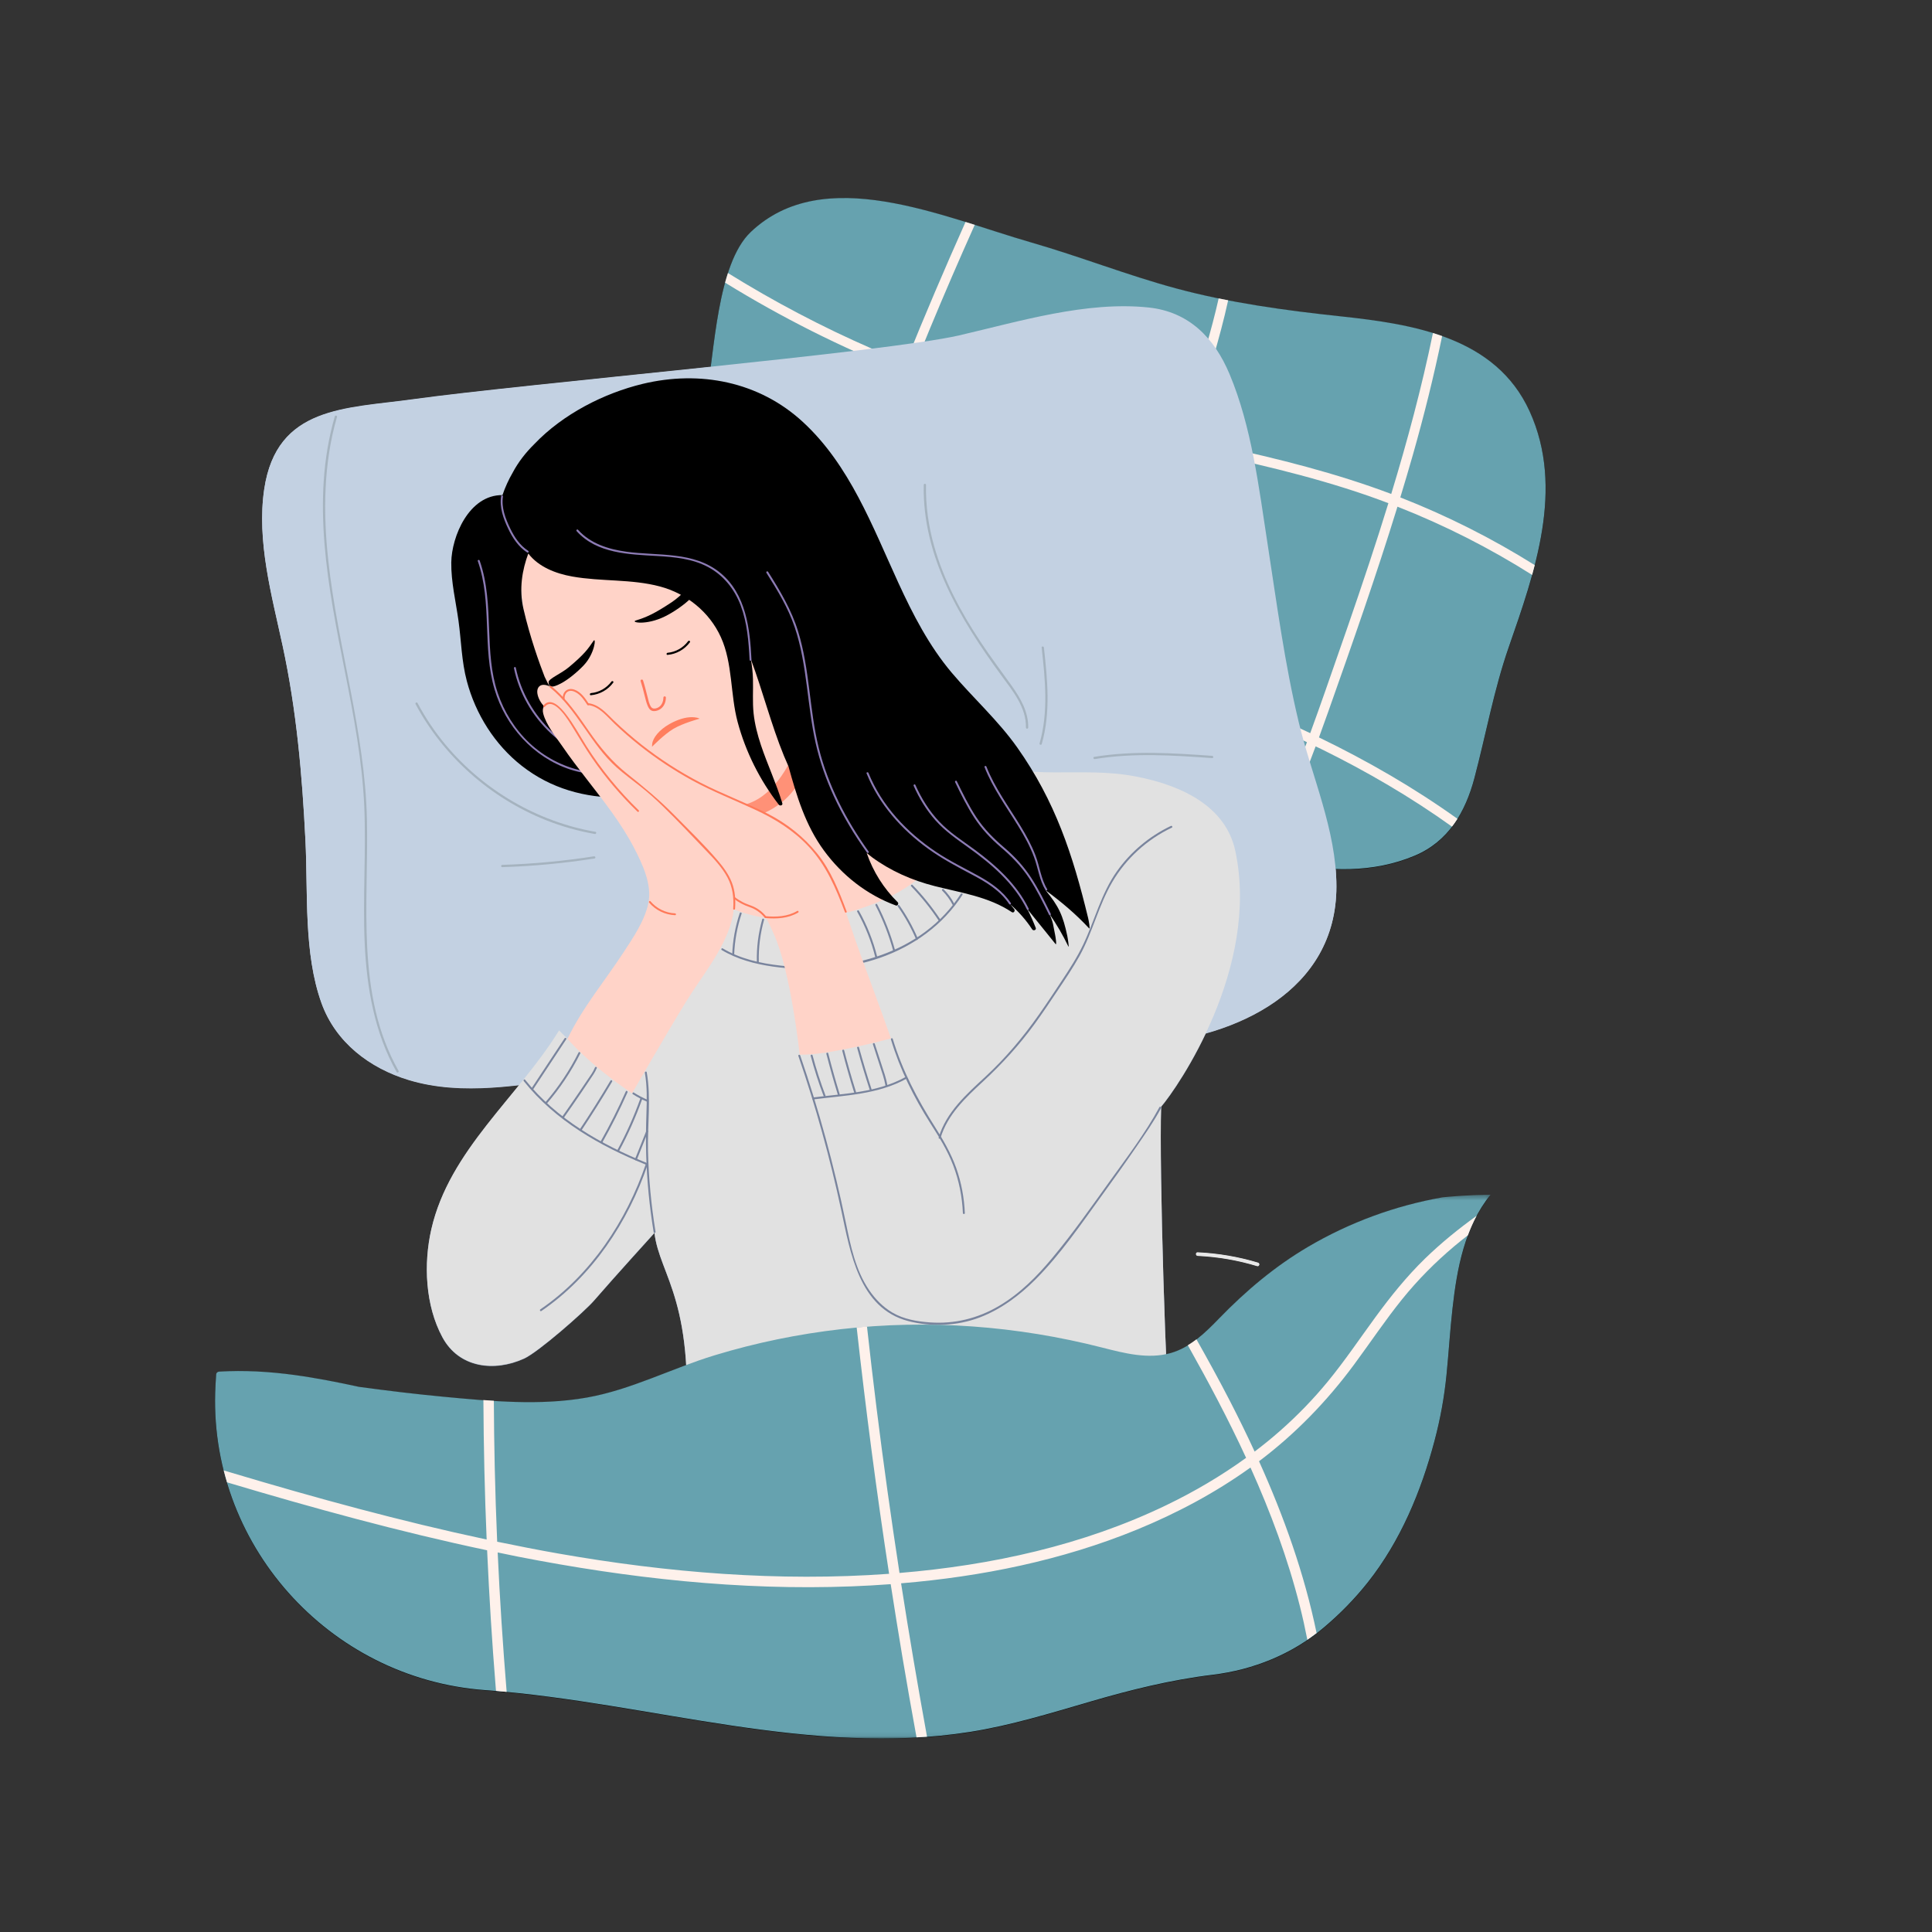 <svg width="400" height="400" viewBox="0 0 400 400" fill="none" xmlns="http://www.w3.org/2000/svg">
<rect x="0" y="0" width="400" height="400" fill="#333333" stroke="none"/>
<path d="M316.702 85.245C309.694 69.829 292.601 67.17 277.519 65.553C266.065 64.33 254.647 62.779 243.502 59.775C233.363 57.037 223.575 53.16 213.489 50.259C194.979 44.929 170.545 33.753 155.438 48.097C148.436 54.741 147.922 73.106 146.244 82.337C145.202 88.055 144.384 93.809 143.663 99.576C143.118 100.957 142.567 102.326 142.016 103.707C139.09 111.084 135.359 119.861 138.115 127.874C140.296 134.24 146.056 137.651 152.24 139.359C161.393 141.884 171.06 142.557 180.309 144.822C201.442 149.995 220.225 159.341 239.668 168.778C255.156 176.289 275.817 184.429 292.91 177.221C299.876 174.284 303.395 168.202 305.26 161.17C307.671 152.054 309.264 142.999 312.377 134.041C317.744 118.595 323.959 101.205 316.702 85.245Z" fill="black"/>
<path d="M271.268 151.854C263.139 148.002 254.781 144.592 246.325 141.521C241.437 139.746 236.506 138.093 231.558 136.5C231.582 136.427 231.612 136.366 231.636 136.294C236.912 122.06 241.419 107.553 245.677 92.986C258.348 95.639 270.977 98.455 283.237 102.701C284.648 103.192 286.053 103.713 287.452 104.24C286.18 108.365 284.866 112.477 283.509 116.572C280.614 125.336 277.567 134.047 274.515 142.763C273.455 145.797 272.37 148.832 271.268 151.854ZM229.656 135.876C223.744 134.004 217.808 132.229 211.854 130.521C199.146 126.875 186.281 123.513 174.143 118.189C173.973 118.11 173.803 118.026 173.634 117.953C178.292 104.421 183.295 91.005 188.625 77.722C195.355 80.332 202.199 82.628 209.14 84.597C220.522 87.825 232.121 90.157 243.702 92.574C242.279 97.444 240.837 102.307 239.335 107.159C236.349 116.808 233.169 126.403 229.656 135.876ZM274.999 147.408C279.978 133.338 284.933 119.237 289.33 104.967C299.046 108.776 308.392 113.519 317.217 119.098C317.405 118.425 317.58 117.747 317.756 117.069C308.937 111.538 299.615 106.844 289.918 103.046C290.796 100.151 291.662 97.25 292.492 94.336C294.812 86.177 296.865 77.946 298.579 69.642C297.955 69.418 297.319 69.212 296.677 69.012C294.358 80.254 291.384 91.344 288.04 102.332C276.562 98.007 264.635 95.033 252.667 92.434C250.522 91.968 248.378 91.514 246.234 91.066C246.731 89.364 247.221 87.661 247.712 85.953C249.959 78.121 252.533 70.235 254.278 62.234C253.618 62.107 252.963 61.985 252.309 61.852C250.795 68.618 248.675 75.275 246.785 81.913C245.949 84.833 245.101 87.74 244.259 90.654C234.592 88.637 224.919 86.674 215.361 84.209C206.548 81.931 197.862 79.157 189.376 75.88C190.43 73.264 191.472 70.647 192.556 68.043C195.536 60.859 198.625 53.718 201.811 46.619C201.175 46.413 200.539 46.213 199.903 46.019C195.597 55.65 191.46 65.359 187.511 75.141C185.167 74.215 182.835 73.258 180.521 72.252C170.218 67.764 160.26 62.519 150.714 56.595C150.502 57.243 150.308 57.903 150.12 58.581C161.768 65.765 174.04 71.937 186.753 76.995C185.1 81.114 183.477 85.245 181.89 89.388C178.364 98.57 175.015 107.813 171.811 117.111C161.75 112.465 152.271 106.614 143.615 99.703C143.361 100.351 143.1 100.993 142.846 101.635C150.678 107.838 159.145 113.216 168.128 117.596C169.133 118.092 170.151 118.546 171.169 119.007C168.588 126.56 166.093 134.15 163.718 141.769C164.391 141.884 165.063 141.993 165.735 142.109C168.043 134.695 170.43 127.311 172.937 119.964L172.98 119.831C183.204 124.301 193.913 127.505 204.652 130.552C212.775 132.865 220.891 135.234 228.953 137.778C226.549 144.144 223.998 150.455 221.236 156.676C220.831 157.578 220.407 158.469 219.995 159.371C220.594 159.65 221.2 159.922 221.8 160.201C225.065 153.036 228.069 145.749 230.849 138.377C244.381 142.72 257.73 147.627 270.59 153.726C269.057 157.839 267.452 161.915 265.653 165.913C263.951 169.699 262.073 173.418 259.978 177.003C260.632 177.203 261.286 177.397 261.946 177.573C266.138 170.298 269.439 162.491 272.389 154.592C272.776 154.78 273.164 154.956 273.545 155.143C282.976 159.783 292.086 165.095 300.627 171.213C301.026 170.692 301.408 170.153 301.759 169.596C292.716 163.127 283.079 157.578 273.079 152.739C273.733 150.964 274.369 149.183 274.999 147.408Z" fill="black"/>
<path d="M268.906 149.656C265.968 137.445 264.339 124.973 262.424 112.574C260.626 100.945 259.154 88.455 254.568 77.522C251.431 70.035 246.167 64.608 237.821 63.73C224.913 62.361 211 66.631 198.577 69.502C183.604 72.967 108.09 79.569 85.515 82.713C71.584 84.651 57.283 84.076 54.709 101.296C53.11 112.047 56.272 123.313 58.519 133.738C61.39 147.039 62.565 160.425 63.237 173.987C63.782 184.829 62.831 197.319 66.557 207.689C69.482 215.829 76.527 221.184 84.643 223.631C95.885 227.023 107.908 224.582 119.265 223.134C132.361 221.462 145.505 220.106 158.667 219.076C171.829 218.04 185.021 217.319 198.219 216.926C203.21 216.774 208.232 216.774 213.247 216.774C221.236 216.78 229.232 216.78 237.166 216.169C255.949 214.721 276.689 205.211 276.689 183.563C276.689 171.928 271.583 160.813 268.906 149.656Z" fill="#C3D1E2"/>
<path d="M108.508 281.312C111.458 279.968 121.01 271.597 123.009 269.277C127.11 264.534 135.499 255.297 135.499 255.297C136.583 264.389 144.378 269.513 141.653 300.156H242.503C241.358 287.333 239.983 242.069 240.401 229.167C243.793 225.206 260.898 200.523 255.768 176.283C253.818 167.064 244.793 162.666 235.113 160.819C223.569 158.608 212.987 161.994 201.781 157.197L147.443 186.004C134.584 191.898 132.434 202.013 129.357 208.076C127.309 212.122 125.008 215.914 122.476 219.566C120.101 217.889 115.752 213.394 115.752 213.394C107.279 227.198 93.063 238.137 89.307 254.534C87.666 261.712 88.041 270.319 91.603 276.909C95.043 283.269 102.354 284.111 108.508 281.312Z" fill="#97A7C1"/>
<path d="M113.433 141.86C117.2 149.777 124.317 155.446 130.641 159.953C138.339 165.44 146.662 168.312 153.797 166.749L156.129 172.545C157.425 175.78 156.317 179.414 153.549 181.528C151.901 182.782 149.787 184.302 147.443 186.004C158.418 193.182 174.246 190.983 185.33 185.144C191.684 181.801 196.378 176.228 198.365 169.311C198.753 167.954 199.025 166.579 199.225 165.198C187.25 160.674 183.204 156.718 181.902 153.538L177.062 141.721C178.074 138.929 177.153 122.362 171.962 113.562C160.878 94.797 140.065 84.802 124.226 92.356C106 101.048 104.008 120.557 112.809 140.497C113.009 140.964 113.433 141.86 113.433 141.86Z" fill="#FFD3C8"/>
<path d="M143.628 121.342C144.706 121.687 144.506 122.42 143.016 123.934C141.726 125.248 139.467 126.799 137.698 127.671C133.749 129.628 130.411 128.907 131.671 128.519C133.785 127.865 135.42 127.175 139.109 124.721C141.12 123.383 142.901 121.111 143.628 121.342Z" fill="black"/>
<path d="M113.578 141.323C113.62 142.443 114.341 142.492 116.103 141.577C117.63 140.79 119.598 139.148 120.87 137.791C123.184 135.32 123.445 131.928 122.887 132.734C121.7 134.478 121.004 135.49 117.824 138.161C116.085 139.621 113.553 140.566 113.578 141.323Z" fill="black"/>
<path d="M135.432 147.293C135.311 147.293 135.189 147.281 135.074 147.251C134.596 147.136 134.311 146.688 134.123 146.264C133.82 145.579 133.657 144.846 133.475 144.126C133.221 143.102 132.96 142.078 132.633 141.073C132.573 140.879 132.724 140.758 132.882 140.758C132.991 140.758 133.094 140.812 133.136 140.94C133.487 142.036 133.76 143.15 134.045 144.265C134.22 144.968 134.372 145.755 134.765 146.379C134.941 146.663 135.195 146.766 135.474 146.766C135.674 146.766 135.892 146.712 136.104 146.621C136.958 146.258 137.334 145.379 137.352 144.489C137.352 144.325 137.479 144.241 137.612 144.241C137.739 144.241 137.873 144.325 137.867 144.489C137.854 145.398 137.527 146.276 136.782 146.827C136.413 147.094 135.91 147.293 135.432 147.293Z" fill="#FF775D"/>
<path d="M154.923 169.559L153.797 166.749C165.542 164.175 168.728 141.273 168.728 141.273C169.412 155.101 167.407 166.222 154.923 169.559Z" fill="#FF9177"/>
<path d="M210.642 154.871C206.639 149.195 201.502 144.616 197.044 139.34C192.356 133.786 189.006 127.287 185.99 120.721C180.617 109.031 175.929 96.371 166.244 87.443C157.17 79.067 144.899 76.686 133.039 79.545C125.104 81.465 116.594 85.747 110.622 92.01C108.835 93.773 107.308 95.73 106.164 97.886C105.304 99.37 104.589 100.933 104.032 102.568C97.096 102.495 93.504 111.151 93.432 116.511C93.383 120.576 94.365 124.543 94.922 128.547C95.503 132.726 95.558 136.96 96.648 141.055C98.459 147.911 102.432 154.241 108.035 158.626C114.038 163.327 121.131 165.295 128.678 165.198C133.687 165.132 137.988 165.919 141.925 169.22C145.153 171.928 147.552 175.477 149.569 179.142C149.793 179.541 150.405 179.263 150.302 178.833C147.322 166.519 133.657 162.945 125.038 155.719C119.913 151.412 115.588 146.179 112.76 140.182C111.736 137.548 109.755 132.108 108.381 126.154C107.417 122.005 108.132 118.02 109.38 114.664C111.5 117.432 115.031 118.813 118.484 119.425C124.48 120.497 130.701 119.909 136.625 121.484C142.149 122.962 146.861 126.736 149.248 131.981C151.725 137.426 151.18 143.805 152.718 149.547C154.39 155.761 157.31 161.564 161.235 166.658C161.495 166.985 162.113 166.821 161.968 166.349C160.726 162.26 158.903 158.384 157.546 154.338C156.837 152.206 156.268 150.025 156.026 147.784C155.771 145.422 155.959 143.041 155.892 140.667C155.862 139.28 155.692 137.911 155.462 136.56C157.915 143.138 159.66 150.08 162.301 156.543C162.604 157.276 162.919 158.008 163.246 158.729C164.936 164.865 166.759 170.94 170.587 176.155C174.354 181.298 179.473 185.326 185.469 187.531C185.857 187.67 186.129 187.125 185.857 186.858C182.931 183.975 180.763 180.51 179.442 176.682L179.515 176.719C179.842 176.979 180.151 177.258 180.49 177.512C184.415 180.395 188.806 182.315 193.507 183.515C198.982 184.914 204.688 185.707 209.485 188.912C209.891 189.184 210.242 188.609 209.97 188.282C209.703 187.961 209.437 187.634 209.17 187.307C210.897 188.815 212.423 190.523 213.707 192.485C213.943 192.843 214.61 192.625 214.44 192.176C213.925 190.85 213.344 189.554 212.708 188.288C214.652 190.698 216.602 193.109 218.547 195.52C218.819 195.853 218.535 194 218.456 193.642C218.02 191.595 218.117 191.122 217.263 189.257C218.735 191.401 220.055 193.648 221.194 196.017C221.4 196.441 221.06 194.26 220.97 193.836C220.091 189.626 219.171 187.634 216.469 184.375C219.746 186.792 222.702 189.269 225.488 192.267C225.767 192.57 225.379 190.493 225.282 190.117C222.108 177.003 218.48 165.973 210.642 154.871Z" fill="black"/>
<path d="M143.239 148.547C143.633 148.547 144.003 148.59 144.342 148.662C144.56 148.711 144.851 148.856 144.851 148.856C144.851 148.856 141.41 149.777 139.417 150.964C137.503 152.097 134.99 154.677 134.99 154.677C134.99 154.677 135.002 154.356 135.026 154.126C135.153 152.817 136.504 151.158 138.618 149.965C140.405 148.965 141.961 148.547 143.239 148.547Z" fill="#FF7E5E"/>
<path d="M138.224 135.216C139.884 135.064 141.459 134.174 142.458 132.823C142.628 132.593 143.009 132.817 142.834 133.047C141.737 134.537 140.041 135.488 138.206 135.652C137.927 135.682 137.946 135.24 138.224 135.216Z" fill="black"/>
<path d="M122.354 143.562C124.014 143.417 125.589 142.527 126.588 141.176C126.758 140.946 127.14 141.17 126.964 141.4C125.861 142.89 124.172 143.841 122.336 144.004C122.052 144.035 122.07 143.593 122.354 143.562Z" fill="black"/>
<path d="M155.59 136.681C155.275 130.255 154.463 123.077 149.163 118.698C143.639 114.137 136.28 115.209 129.665 114.288C125.965 113.78 122.233 112.611 119.671 109.746C119.502 109.558 119.217 109.836 119.387 110.03C123.578 114.712 130.295 114.84 136.104 115.179C139.69 115.391 143.403 115.742 146.619 117.474C149.805 119.182 152.089 122.066 153.355 125.421C154.699 129.007 155.008 132.884 155.19 136.681C155.202 136.936 155.602 136.936 155.59 136.681Z" fill="#8C7BB4"/>
<path d="M179.848 176.379C175.191 169.88 171.435 162.666 169.509 154.883C167.553 146.942 167.656 138.608 165.233 130.77C163.858 126.318 161.496 122.362 159.024 118.45C158.885 118.231 158.54 118.437 158.679 118.655C160.938 122.235 163.161 125.851 164.524 129.879C165.869 133.841 166.505 137.996 167.05 142.127C167.571 146.094 168.007 150.08 168.891 153.986C169.739 157.748 171.023 161.406 172.634 164.907C174.524 169.02 176.868 172.903 179.497 176.579C179.649 176.791 179.994 176.585 179.848 176.379Z" fill="#8C7BB4"/>
<path d="M109.356 114.107C107.654 113.004 106.515 111.296 105.649 109.503C104.662 107.468 103.777 105.178 104.135 102.877C104.177 102.622 103.796 102.513 103.753 102.768C103.384 105.13 104.22 107.432 105.225 109.54C106.134 111.46 107.339 113.277 109.15 114.452C109.368 114.591 109.574 114.246 109.356 114.107Z" fill="#8C7BB4"/>
<path d="M209.286 187.04C207.614 184.514 205.131 182.812 202.52 181.371C199.594 179.759 196.602 178.318 193.816 176.452C187.753 172.4 182.562 166.918 179.806 160.086C179.709 159.85 179.321 159.953 179.418 160.195C181.993 166.579 186.65 171.819 192.205 175.816C195.064 177.882 198.147 179.505 201.26 181.152C204.174 182.691 207.081 184.435 208.94 187.24C209.08 187.452 209.431 187.252 209.286 187.04Z" fill="#8C7BB4"/>
<path d="M212.974 188.179C210.497 183.115 206.257 179.281 201.787 175.974C199.285 174.132 196.638 172.473 194.488 170.201C192.38 167.972 190.757 165.356 189.509 162.557C189.406 162.327 189.061 162.527 189.164 162.763C190.315 165.344 191.787 167.766 193.664 169.892C195.663 172.152 198.116 173.823 200.551 175.574C205.349 179.02 209.988 182.982 212.629 188.379C212.744 188.609 213.089 188.403 212.974 188.179Z" fill="#8C7BB4"/>
<path d="M217.548 189.263C216.3 186.737 215.052 184.199 213.514 181.825C211.981 179.475 210.158 177.464 208.026 175.641C205.785 173.727 203.78 171.764 202.151 169.287C200.582 166.912 199.334 164.35 198.092 161.8C197.977 161.57 197.632 161.776 197.747 162C198.965 164.508 200.188 167.015 201.714 169.353C203.241 171.691 205.082 173.654 207.202 175.465C209.461 177.385 211.442 179.402 213.078 181.891C214.658 184.296 215.93 186.889 217.202 189.469C217.311 189.699 217.657 189.499 217.548 189.263Z" fill="#8C7BB4"/>
<path d="M216.803 184.139C215.512 182.025 215.264 179.463 214.386 177.173C213.58 175.065 212.496 173.072 211.321 171.146C208.85 167.088 205.979 163.242 204.228 158.784C204.131 158.548 203.743 158.65 203.84 158.893C205.561 163.284 208.359 167.088 210.812 171.08C212.084 173.151 213.271 175.289 214.107 177.573C214.937 179.814 215.197 182.279 216.457 184.339C216.597 184.563 216.942 184.357 216.803 184.139Z" fill="#8C7BB4"/>
<path d="M98.919 116.227C101.936 124.816 99.816 134.168 102.408 142.835C104.68 150.431 110.41 156.839 117.999 159.359C120.192 160.086 122.427 160.389 124.723 160.534C127.339 160.698 129.992 160.801 132.415 161.915C132.651 162.024 132.851 161.679 132.615 161.57C128.823 159.813 124.547 160.474 120.549 159.632C116.449 158.772 112.621 156.73 109.58 153.859C106.576 151.019 104.335 147.402 103.032 143.484C101.639 139.304 101.433 134.876 101.27 130.503C101.088 125.658 100.93 120.745 99.307 116.124C99.222 115.881 98.835 115.984 98.919 116.227Z" fill="#8C7BB4"/>
<path d="M129.702 159.099C126.746 157.869 123.56 157.275 120.653 155.907C118.351 154.822 116.219 153.369 114.353 151.636C110.537 148.087 107.854 143.417 106.794 138.311C106.746 138.056 106.358 138.165 106.412 138.414C107.479 143.586 110.21 148.329 114.075 151.921C115.958 153.678 118.115 155.156 120.453 156.252C123.39 157.639 126.607 158.239 129.599 159.486C129.835 159.583 129.938 159.196 129.702 159.099Z" fill="#8C7BB4"/>
<path d="M135.723 255.079C134.814 249.513 134.287 243.886 134.16 238.247C134.045 232.886 134.826 227.374 133.899 222.062C133.857 221.814 133.469 221.917 133.512 222.171C134.008 224.994 133.93 227.859 133.833 230.712C133.736 233.48 133.706 236.236 133.784 239.004C133.93 244.425 134.463 249.834 135.335 255.188C135.377 255.443 135.765 255.334 135.723 255.079Z" fill="#79849D"/>
<path d="M131.028 226.611C131.949 227.204 132.918 227.713 133.924 228.137C134.021 228.18 134.136 228.168 134.196 228.071C134.245 227.986 134.22 227.834 134.123 227.792C133.118 227.368 132.149 226.859 131.228 226.272C131.01 226.126 130.81 226.478 131.028 226.611Z" fill="#79849D"/>
<path d="M133.73 241.009C129.696 252.85 122.318 264.032 111.882 271.149C111.664 271.294 111.87 271.639 112.082 271.494C122.609 264.316 130.047 253.062 134.117 241.112C134.202 240.869 133.814 240.76 133.73 241.009Z" fill="#79849D"/>
<path d="M108.441 223.897C114.989 232.111 124.275 237.368 133.869 241.251C134.111 241.348 134.214 240.96 133.978 240.869C124.438 237.005 115.231 231.772 108.726 223.619C108.562 223.413 108.278 223.697 108.441 223.897Z" fill="#79849D"/>
<path d="M110.349 225.654C112.645 222.183 114.941 218.712 117.236 215.242C117.375 215.024 117.03 214.824 116.891 215.036C114.595 218.507 112.3 221.977 110.004 225.454C109.859 225.666 110.204 225.866 110.349 225.654Z" fill="#79849D"/>
<path d="M113.208 228.555C115.934 225.393 118.26 221.911 120.132 218.179C120.247 217.949 119.901 217.743 119.786 217.974C117.933 221.68 115.631 225.133 112.924 228.271C112.754 228.464 113.039 228.749 113.208 228.555Z" fill="#79849D"/>
<path d="M116.752 231.457C117.969 229.73 119.174 227.992 120.362 226.241C120.943 225.381 121.524 224.515 122.1 223.649C122.633 222.856 123.202 222.08 123.56 221.19C123.657 220.948 123.269 220.851 123.178 221.081C122.815 222.001 122.191 222.807 121.646 223.619C121.064 224.485 120.489 225.345 119.901 226.205C118.75 227.901 117.581 229.579 116.406 231.257C116.255 231.469 116.606 231.669 116.752 231.457Z" fill="#79849D"/>
<path d="M120.38 234.103C122.585 230.79 124.705 227.423 126.734 224C126.867 223.782 126.522 223.576 126.388 223.8C124.365 227.223 122.239 230.59 120.035 233.904C119.889 234.116 120.234 234.315 120.38 234.103Z" fill="#79849D"/>
<path d="M124.729 236.557C126.625 233.195 128.351 229.748 129.914 226.229C130.016 225.993 129.671 225.787 129.568 226.023C128.006 229.549 126.279 232.995 124.383 236.351C124.256 236.581 124.601 236.781 124.729 236.557Z" fill="#79849D"/>
<path d="M132.591 227.459C131.277 231.16 129.677 234.746 127.812 238.198C127.685 238.422 128.03 238.628 128.157 238.398C130.041 234.915 131.652 231.293 132.979 227.568C133.063 227.32 132.676 227.217 132.591 227.459Z" fill="#79849D"/>
<path d="M131.852 240.167C132.627 238.228 133.402 236.284 134.178 234.346C134.275 234.11 133.887 234.001 133.796 234.243C133.015 236.181 132.239 238.119 131.464 240.058C131.367 240.3 131.755 240.403 131.852 240.167Z" fill="#79849D"/>
<path d="M149.436 196.768C152.67 198.694 156.323 199.657 160.023 200.184C163.876 200.723 167.789 200.88 171.665 200.565C178.879 199.972 185.966 197.67 191.793 193.303C194.737 191.104 197.28 188.415 199.273 185.326C199.413 185.108 199.067 184.908 198.928 185.12C190.963 197.488 175.548 201.541 161.616 199.984C157.449 199.518 153.276 198.585 149.642 196.422C149.417 196.289 149.218 196.634 149.436 196.768Z" fill="#79849D"/>
<path d="M184.464 215.06C182.035 208.064 179.382 201.28 176.953 194.284C174.845 188.233 173.125 181.795 168.951 176.785C165.166 172.243 160.054 169.147 154.693 166.815C148.442 164.096 142.434 161.406 136.806 157.512C133.681 155.349 130.701 152.987 127.83 150.51C126.219 149.117 124.293 146.663 122.076 145.84C121.119 144.459 119.114 142.151 117.472 143.017C115.28 144.18 117.945 147.13 118.726 148.22C122.924 154.035 127.363 159.329 132.724 164.108C135.541 166.622 137.994 169.305 140.168 172.4C142.052 175.077 143.79 177.857 145.856 180.395C147.764 182.746 149.969 184.938 152.609 186.452C153.875 187.179 155.262 187.549 156.547 188.215C158.533 189.239 159.29 191.437 160.175 193.37C163.742 201.153 165.566 218.416 165.566 218.416C171.265 218.652 184.464 215.06 184.464 215.06Z" fill="#FFD3C8"/>
<path d="M146.595 176.174C144.445 173.987 142.028 172.079 139.968 169.802C138.054 167.676 136.686 165.404 134.299 163.744C130.937 161.419 128.018 158.753 125.165 155.967C122.633 153.042 120.398 149.85 118.139 146.706C117.351 145.61 116.576 144.471 115.601 143.526C114.838 142.787 113.705 141.866 112.578 141.848C111.53 141.83 111.119 142.702 111.258 143.629C111.409 144.616 111.948 145.531 112.615 146.282C112.385 146.657 112.318 147.197 112.463 147.778C113.057 150.152 115.092 152.624 116.455 154.61C118.012 156.882 119.683 159.068 121.367 161.243C124.947 165.871 128.63 170.48 131.325 175.695C133.039 179.014 135.032 183.23 134.238 187.046C133.481 190.686 131.101 194.181 129.09 197.252C125.189 203.212 120.592 208.688 117.491 215.139C117.491 215.139 121.652 220.209 130.859 226.429C130.859 226.429 138.285 213.546 142.022 207.477C145.305 202.146 149.835 196.822 151.495 190.686C153.028 185.023 150.538 180.159 146.595 176.174Z" fill="#FFD3C8"/>
<path d="M184.458 215.272C186.323 221.468 189.152 227.18 192.623 232.632C194.403 235.424 196.166 238.228 197.347 241.336C198.553 244.504 199.213 247.841 199.358 251.221C199.37 251.481 199.77 251.481 199.758 251.221C199.625 248.041 199.037 244.891 197.977 241.887C196.887 238.828 195.27 236.048 193.537 233.316C189.891 227.574 186.814 221.699 184.839 215.163C184.767 214.915 184.379 215.018 184.458 215.272Z" fill="#79849D"/>
<path d="M168.364 227.689C174.918 226.853 181.774 226.665 187.698 223.388C187.922 223.261 187.722 222.916 187.498 223.043C181.641 226.284 174.845 226.459 168.364 227.283C168.109 227.32 168.109 227.719 168.364 227.689Z" fill="#79849D"/>
<path d="M167.843 218.67C168.594 221.487 169.485 224.261 170.521 226.98C170.611 227.217 170.999 227.114 170.908 226.871C169.872 224.152 168.982 221.378 168.231 218.561C168.164 218.319 167.777 218.422 167.843 218.67Z" fill="#79849D"/>
<path d="M171.09 218.252C171.81 221.075 172.604 223.885 173.452 226.671C173.525 226.92 173.912 226.811 173.84 226.569C172.986 223.776 172.198 220.972 171.477 218.143C171.411 217.901 171.023 218.004 171.09 218.252Z" fill="#79849D"/>
<path d="M174.385 217.634C175.136 220.554 175.966 223.461 176.868 226.338C176.947 226.581 177.329 226.478 177.256 226.229C176.353 223.352 175.524 220.451 174.773 217.531C174.706 217.283 174.318 217.386 174.385 217.634Z" fill="#79849D"/>
<path d="M177.462 217.029C178.261 219.924 179.127 222.807 180.054 225.666C180.133 225.908 180.521 225.805 180.442 225.563C179.509 222.698 178.649 219.821 177.849 216.92C177.783 216.671 177.395 216.774 177.462 217.029Z" fill="#79849D"/>
<path d="M180.727 216.265C181.199 217.731 181.672 219.191 182.144 220.651C182.592 222.032 183.089 223.413 183.331 224.848C183.38 225.109 183.761 224.994 183.725 224.745C183.477 223.31 182.98 221.929 182.532 220.542C182.059 219.082 181.587 217.622 181.108 216.162C181.036 215.92 180.648 216.023 180.727 216.265Z" fill="#79849D"/>
<path d="M157.813 190.39C157.007 193.255 156.632 196.217 156.698 199.184C156.704 199.439 157.104 199.445 157.098 199.184C157.031 196.253 157.401 193.327 158.194 190.499C158.267 190.25 157.879 190.147 157.813 190.39Z" fill="#79849D"/>
<path d="M153.155 189.118C152.228 191.898 151.707 194.787 151.598 197.713C151.592 197.973 151.992 197.973 152.004 197.713C152.107 194.823 152.628 191.97 153.542 189.227C153.627 188.984 153.239 188.875 153.155 189.118Z" fill="#79849D"/>
<path d="M177.48 188.833C179.152 191.807 180.418 194.993 181.235 198.306C181.296 198.555 181.683 198.445 181.623 198.197C180.793 194.854 179.515 191.637 177.825 188.633C177.698 188.403 177.353 188.609 177.48 188.833Z" fill="#79849D"/>
<path d="M181.266 187.506C182.816 190.511 184.046 193.666 184.93 196.925C184.997 197.173 185.384 197.071 185.318 196.822C184.421 193.527 183.174 190.341 181.605 187.3C181.49 187.07 181.144 187.276 181.266 187.506Z" fill="#79849D"/>
<path d="M185.863 187.712C187.371 189.857 188.649 192.152 189.673 194.563C189.77 194.799 190.115 194.599 190.018 194.363C188.994 191.952 187.716 189.651 186.208 187.506C186.063 187.294 185.718 187.5 185.863 187.712Z" fill="#79849D"/>
<path d="M188.649 183.569C190.745 185.738 192.641 188.088 194.307 190.602C194.452 190.814 194.797 190.614 194.658 190.396C192.968 187.864 191.054 185.477 188.934 183.291C188.752 183.103 188.474 183.388 188.649 183.569Z" fill="#79849D"/>
<path d="M195.076 184.46C195.942 185.32 196.669 186.307 197.232 187.397C197.353 187.621 197.699 187.422 197.577 187.191C197.002 186.083 196.251 185.059 195.361 184.175C195.173 183.993 194.888 184.278 195.076 184.46Z" fill="#79849D"/>
<path d="M116.909 144.78C116.818 144.259 117.042 143.611 117.479 143.302C117.999 142.932 118.678 143.108 119.199 143.393C120.265 143.968 120.949 145.016 121.597 146.009C121.731 146.215 122.064 146.021 121.931 145.816C121.161 144.634 120.277 143.296 118.872 142.829C118.248 142.623 117.563 142.672 117.073 143.138C116.625 143.568 116.431 144.277 116.54 144.883C116.582 145.125 116.952 145.022 116.909 144.78Z" fill="#FF7A5A"/>
<path d="M121.834 146.046C124.111 146.342 125.674 148.414 127.236 149.898C128.86 151.449 130.562 152.926 132.318 154.326C135.765 157.063 139.435 159.511 143.294 161.624C147.516 163.932 151.986 165.677 156.341 167.7C160.49 169.626 164.288 171.982 167.437 175.344C171.072 179.22 173.07 183.975 174.924 188.887C175.009 189.118 175.384 189.021 175.293 188.79C173.706 184.575 172.047 180.317 169.194 176.779C166.389 173.302 162.84 170.504 158.867 168.493C154.318 166.185 149.508 164.435 144.978 162.085C140.701 159.862 136.637 157.239 132.857 154.265C130.828 152.66 128.878 150.958 127.018 149.165C125.51 147.699 124.038 145.943 121.834 145.658C121.591 145.628 121.591 146.009 121.834 146.046Z" fill="#FF7A5A"/>
<path d="M113.838 142.381C119.55 146.966 122.252 154.126 127.697 158.971C129.211 160.322 130.859 161.515 132.452 162.775C134.148 164.108 135.759 165.549 137.303 167.058C140.35 170.014 143.257 173.121 146.195 176.186C147.825 177.882 149.478 179.62 150.605 181.71C151.701 183.733 151.962 185.944 151.804 188.221C151.786 188.463 152.167 188.463 152.186 188.221C152.319 186.374 152.204 184.526 151.525 182.794C150.883 181.122 149.817 179.656 148.666 178.306C145.85 174.992 142.676 171.928 139.629 168.832C136.558 165.701 133.263 162.975 129.841 160.256C126.685 157.754 124.256 154.804 121.973 151.509C119.641 148.141 117.339 144.701 114.111 142.109C113.917 141.951 113.644 142.224 113.838 142.381Z" fill="#FF7A5A"/>
<path d="M151.895 186.089C152.858 186.87 153.979 187.446 155.148 187.846C156.401 188.27 157.48 189.015 158.315 190.038C158.473 190.232 158.739 189.959 158.588 189.772C157.825 188.833 156.837 188.088 155.711 187.64C155.081 187.391 154.445 187.197 153.839 186.883C153.252 186.574 152.682 186.234 152.167 185.823C151.974 185.665 151.701 185.938 151.895 186.089Z" fill="#FF7A5A"/>
<path d="M134.402 186.937C135.735 188.512 137.703 189.463 139.763 189.548C140.011 189.56 140.011 189.178 139.763 189.166C137.8 189.081 135.941 188.161 134.669 186.664C134.511 186.477 134.239 186.749 134.402 186.937Z" fill="#FF7A5A"/>
<path d="M112.79 146.403C114.704 144.035 117.872 149.51 118.684 150.819C119.986 152.908 121.216 155.034 122.615 157.064C125.359 161.049 128.509 164.744 131.979 168.106C132.155 168.281 132.428 168.009 132.246 167.839C128.145 163.853 124.499 159.408 121.428 154.574C120.017 152.345 118.775 149.995 117.145 147.905C116.207 146.694 114.062 144.216 112.518 146.13C112.366 146.324 112.633 146.597 112.79 146.403Z" fill="#FF7A5A"/>
<path d="M158.455 190.135C160.775 190.347 163.191 190.214 165.245 189.002C165.463 188.875 165.269 188.548 165.051 188.669C163.058 189.85 160.708 189.953 158.455 189.747C158.206 189.723 158.212 190.111 158.455 190.135Z" fill="#FF7A5A"/>
<path d="M165.293 218.688C168.891 229.149 171.853 239.821 174.173 250.639C176.045 259.368 177.856 270.918 188.038 273.578C192.865 274.831 198.226 274.595 202.884 272.808C207.263 271.124 211.079 268.272 214.374 264.976C219.571 259.767 223.799 253.541 228.111 247.599C230.552 244.237 232.963 240.863 235.313 237.435C237.082 234.855 238.899 232.25 240.389 229.488C240.51 229.264 240.165 229.058 240.044 229.288C237.148 234.661 233.351 239.628 229.801 244.576C225.925 249.979 222.072 255.467 217.814 260.573C214.652 264.371 211.103 267.932 206.815 270.452C202.429 273.038 197.62 274.214 192.532 273.85C189.861 273.662 187.129 273.202 184.785 271.833C182.841 270.7 181.236 269.059 179.97 267.205C177.105 263.02 176.099 257.95 175.094 253.074C172.683 241.39 169.557 229.87 165.675 218.579C165.596 218.343 165.202 218.446 165.293 218.688Z" fill="#79849D"/>
<path d="M194.725 235.678C196.166 230.845 199.909 227.326 203.501 224C207.457 220.348 211 216.465 214.174 212.116C215.834 209.833 217.408 207.489 218.971 205.139C220.54 202.788 222.133 200.45 223.508 197.979C226.215 193.091 227.445 187.537 230.268 182.709C233.139 177.797 237.494 173.854 242.624 171.413C242.854 171.304 242.648 170.958 242.418 171.067C237.966 173.187 234.096 176.422 231.243 180.456C227.984 185.053 226.682 190.547 224.289 195.58C223.029 198.24 221.424 200.723 219.795 203.176C218.238 205.526 216.682 207.882 215.058 210.19C211.781 214.848 208.177 219.13 203.998 223.001C200.103 226.605 195.906 230.318 194.343 235.575C194.264 235.824 194.652 235.927 194.725 235.678Z" fill="#79849D"/>
<mask id="mask0_333_3948" style="mask-type:luminance" maskUnits="userSpaceOnUse" x="44" y="247" width="265" height="113">
<path d="M44 247.362H308.84V360H44V247.362Z" fill="white"/>
</mask>
<g mask="url(#mask0_333_3948)">
<path d="M251.134 346.802C259.529 345.778 267.524 342.537 273.999 337.098C277.361 334.275 280.456 331.126 283.212 327.649C289.948 319.133 294.23 308.848 296.992 298.418C298.197 293.881 299.027 289.338 299.488 284.674C299.942 280.101 300.215 275.516 300.729 270.955C301.644 262.753 303.249 253.965 308.61 247.429C306.671 247.447 304.733 247.508 302.795 247.629C301.438 247.714 300.075 247.829 298.706 247.956C288.906 249.664 279.414 253.147 270.819 258.205C263.945 262.251 257.96 267.302 252.418 273.014C249.559 275.964 246.47 279.023 242.418 280.186C237.724 281.536 232.781 280.234 228.196 279.065C210.558 274.559 192.271 273.184 174.167 275.249C165.293 276.261 156.516 278.06 147.97 280.658C139.102 283.348 130.659 287.806 121.488 289.417C111.773 291.131 101.645 290.168 91.899 289.253C86.048 288.702 80.209 287.993 74.382 287.206C69.936 286.243 65.478 285.358 61.008 284.747C55.817 284.044 50.578 283.723 45.345 284.044C45.024 284.062 44.763 284.323 44.745 284.644C44.697 285.419 44.654 286.194 44.612 286.97C42.879 319.508 67.962 347.631 100.47 349.988C100.646 350 100.815 350.012 100.991 350.024C117.993 351.32 134.705 354.839 151.543 357.335C167.855 359.752 184.5 361.236 200.884 358.631C209.334 357.292 217.517 354.761 225.712 352.374C234.035 349.939 242.406 347.862 251.037 346.814L251.134 346.802Z" fill="black"/>
</g>
<mask id="mask1_333_3948" style="mask-type:luminance" maskUnits="userSpaceOnUse" x="46" y="251" width="260" height="109">
<path d="M46.157 251.166H305.799V360H46.157V251.166Z" fill="white"/>
</mask>
<g mask="url(#mask1_333_3948)">
<path d="M280.329 282.609C283.673 278.084 286.792 273.396 290.33 269.017C293.564 265.013 297.192 261.36 301.135 258.047C302.05 257.278 302.983 256.539 303.922 255.806C304.437 254.425 305.036 253.074 305.727 251.778C301.959 254.492 298.337 257.429 295 260.67C291.19 264.383 287.87 268.526 284.733 272.814C281.462 277.284 278.373 281.888 274.848 286.164C271.88 289.774 268.615 293.136 265.108 296.231C263.382 297.757 261.595 299.211 259.759 300.598C258.136 297.079 256.428 293.596 254.659 290.156C252.436 285.843 250.098 281.585 247.712 277.357C247.137 277.799 246.537 278.205 245.925 278.581C250.207 286.194 254.326 293.947 257.991 301.894C252.8 305.65 247.252 308.908 241.485 311.689C224.241 320.005 205.234 324.154 186.233 325.729C184.488 314.372 182.895 302.985 181.478 291.579C180.775 285.97 180.127 280.343 179.503 274.722C178.788 274.777 178.08 274.831 177.365 274.898C179.255 291.943 181.478 308.951 184.076 325.905C161.199 327.57 138.188 325.668 115.637 321.713C111.385 320.968 107.157 320.132 102.936 319.26C102.711 314.087 102.542 308.915 102.427 303.742C102.318 299.187 102.275 294.638 102.245 290.077C101.524 290.035 100.803 289.986 100.083 289.932C100.131 299.562 100.349 309.187 100.755 318.806C82.935 315.014 65.345 310.187 47.901 304.971C47.374 304.814 46.847 304.656 46.314 304.493C46.526 305.323 46.756 306.146 46.998 306.964C64.782 312.276 82.693 317.201 100.852 321.035C101.282 330.514 101.863 339.993 102.633 349.455C102.651 349.691 102.675 349.921 102.693 350.151C103.432 350.218 104.165 350.284 104.898 350.357C104.111 340.744 103.475 331.12 103.039 321.483C104.45 321.774 105.855 322.077 107.272 322.355C129.999 326.801 153.191 329.4 176.366 328.503C179.049 328.4 181.732 328.249 184.409 328.049C185.185 333.046 185.984 338.049 186.82 343.04C187.759 348.625 188.74 354.203 189.758 359.77C190.485 359.727 191.211 359.691 191.932 359.637C190.012 349.073 188.207 338.485 186.56 327.873C203.247 326.48 219.831 323.124 235.355 316.771C243.654 313.366 251.613 309.133 258.899 303.899C263.061 313.148 266.604 322.652 269.099 332.507C269.693 334.845 270.208 337.195 270.674 339.563C271.328 339.115 271.964 338.655 272.588 338.176C270.057 325.905 265.829 314.045 260.668 302.603C268.209 296.915 274.708 290.204 280.329 282.609Z" fill="#020A15"/>
</g>
<path d="M69.319 86.274C64.279 103.682 67.992 121.866 71.427 139.189C73.25 148.396 75.007 157.651 75.418 167.046C75.824 176.495 75.073 185.95 75.509 195.399C75.933 204.587 77.538 213.915 82.118 222.014C82.263 222.274 82.669 222.038 82.523 221.777C73.565 205.932 76.357 187.119 75.97 169.741C75.564 151.539 69.931 134.113 67.968 116.106C66.884 106.19 66.975 96.044 69.767 86.395C69.852 86.111 69.404 85.99 69.319 86.274Z" fill="#A5B3BF"/>
<path d="M123.281 172.285C111.215 170.183 100.095 163.648 92.251 154.259C90.022 151.588 88.077 148.687 86.442 145.616C86.303 145.349 85.897 145.585 86.042 145.846C91.821 156.7 101.536 165.259 112.936 169.832C116.231 171.152 119.659 172.121 123.154 172.733C123.451 172.782 123.572 172.333 123.281 172.285Z" fill="#A5B3BF"/>
<path d="M122.972 177.355C116.685 178.342 110.343 178.93 103.983 179.129C103.686 179.142 103.68 179.608 103.983 179.596C110.386 179.396 116.77 178.796 123.099 177.803C123.39 177.754 123.269 177.312 122.972 177.355Z" fill="#A5B3BF"/>
<path d="M212.878 150.704C212.944 147.427 211.26 144.574 209.413 141.981C207.281 138.995 205.07 136.064 203.041 132.999C198.958 126.839 195.403 120.255 193.398 113.107C192.235 108.988 191.629 104.736 191.72 100.46C191.726 100.157 191.26 100.157 191.254 100.46C190.933 115.258 198.855 128.359 207.305 139.892C209.655 143.096 212.502 146.506 212.411 150.704C212.405 151.006 212.872 151.006 212.878 150.704Z" fill="#A5B3BF"/>
<path d="M215.682 154.102C217.554 147.578 216.863 140.77 216.13 134.125C216.1 133.835 215.634 133.829 215.664 134.125C216.391 140.721 217.093 147.493 215.234 153.974C215.149 154.265 215.603 154.386 215.682 154.102Z" fill="#A5B3BF"/>
<path d="M226.67 157.221C234.713 155.894 242.884 156.446 250.971 157.021C251.273 157.039 251.267 156.573 250.971 156.555C242.836 155.979 234.635 155.434 226.548 156.767C226.252 156.815 226.379 157.263 226.67 157.221Z" fill="#A5B3BF"/>
<path d="M247.954 260.022C252.14 260.222 256.277 260.93 260.292 262.148C260.716 262.275 260.898 261.609 260.474 261.482C256.404 260.252 252.2 259.537 247.954 259.337C247.512 259.313 247.512 259.998 247.954 260.022Z" fill="#E8E8E8"/>
<path d="M316.702 85.18C309.694 69.765 292.601 67.106 277.519 65.489C266.065 64.265 254.647 62.715 243.502 59.711C233.363 56.973 223.575 53.096 213.489 50.195C194.979 44.864 170.545 33.689 155.438 48.032C148.436 54.677 147.922 73.042 146.244 82.273C145.202 87.991 144.384 93.745 143.663 99.511C143.118 100.893 142.567 102.261 142.016 103.642C139.09 111.02 135.359 119.797 138.115 127.81C140.296 134.176 146.056 137.586 152.24 139.294C161.393 141.82 171.06 142.493 180.309 144.758C201.442 149.931 220.225 159.277 239.668 168.714C255.156 176.224 275.817 184.365 292.91 177.157C299.876 174.22 303.395 168.138 305.26 161.106C307.671 151.99 309.264 142.935 312.377 133.976C317.744 118.531 323.959 101.141 316.702 85.18Z" fill="#66A2AF"/>
<path d="M271.268 151.79C263.139 147.938 254.781 144.528 246.325 141.457C241.437 139.682 236.506 138.028 231.558 136.435C231.582 136.363 231.612 136.302 231.636 136.23C236.912 121.995 241.419 107.489 245.677 92.921C258.348 95.574 270.977 98.391 283.237 102.637C284.648 103.128 286.053 103.648 287.452 104.175C286.18 108.3 284.866 112.413 283.509 116.508C280.614 125.272 277.567 133.982 274.515 142.698C273.455 145.733 272.37 148.768 271.268 151.79ZM229.656 135.812C223.744 133.94 217.808 132.165 211.854 130.457C199.146 126.811 186.281 123.449 174.143 118.125C173.973 118.046 173.803 117.961 173.634 117.889C178.292 104.357 183.295 90.941 188.625 77.657C195.355 80.268 202.199 82.564 209.14 84.532C220.522 87.761 232.121 90.093 243.702 92.51C242.279 97.379 240.837 102.243 239.335 107.095C236.349 116.744 233.169 126.338 229.656 135.812ZM274.999 147.344C279.978 133.274 284.933 119.173 289.33 104.902C299.046 108.712 308.392 113.455 317.217 119.033C317.405 118.361 317.58 117.683 317.756 117.004C308.937 111.474 299.615 106.78 289.918 102.982C290.796 100.087 291.662 97.186 292.492 94.272C294.812 86.113 296.865 77.882 298.579 69.577C297.955 69.353 297.319 69.147 296.677 68.948C294.358 80.189 291.384 91.28 288.04 102.267C276.562 97.943 264.635 94.969 252.667 92.37C250.522 91.904 248.378 91.45 246.234 91.001C246.731 89.299 247.221 87.597 247.712 85.889C249.959 78.057 252.533 70.171 254.278 62.17C253.618 62.042 252.963 61.921 252.309 61.788C250.795 68.554 248.675 75.21 246.785 81.849C245.949 84.769 245.101 87.676 244.259 90.589C234.592 88.572 224.919 86.61 215.361 84.145C206.548 81.867 197.862 79.093 189.376 75.816C190.43 73.2 191.472 70.583 192.556 67.978C195.536 60.795 198.625 53.653 201.811 46.554C201.175 46.349 200.539 46.149 199.903 45.955C195.597 55.586 191.46 65.295 187.511 75.077C185.167 74.15 182.835 73.194 180.521 72.188C170.218 67.7 160.26 62.454 150.714 56.53C150.502 57.178 150.308 57.839 150.12 58.517C161.768 65.701 174.04 71.873 186.753 76.931C185.1 81.049 183.477 85.18 181.89 89.323C178.364 98.506 175.015 107.749 171.811 117.047C161.75 112.401 152.271 106.55 143.615 99.639C143.361 100.287 143.1 100.929 142.846 101.571C150.678 107.773 159.145 113.152 168.128 117.531C169.133 118.028 170.151 118.482 171.169 118.943C168.588 126.496 166.093 134.085 163.718 141.705C164.391 141.82 165.063 141.929 165.735 142.044C168.043 134.63 170.43 127.247 172.937 119.9L172.98 119.766C183.204 124.237 193.913 127.441 204.652 130.487C212.775 132.801 220.891 135.17 228.953 137.714C226.549 144.08 223.998 150.391 221.236 156.612C220.831 157.514 220.407 158.405 219.995 159.307C220.594 159.586 221.2 159.858 221.8 160.137C225.065 152.971 228.069 145.685 230.849 138.313C244.381 142.656 257.73 147.562 270.59 153.662C269.057 157.775 267.452 161.851 265.653 165.849C263.951 169.634 262.073 173.353 259.978 176.939C260.632 177.139 261.286 177.333 261.946 177.509C266.138 170.234 269.439 162.426 272.389 154.528C272.776 154.716 273.164 154.891 273.545 155.079C282.976 159.719 292.086 165.031 300.627 171.149C301.026 170.628 301.408 170.089 301.759 169.531C292.716 163.062 283.079 157.514 273.079 152.675C273.733 150.9 274.369 149.119 274.999 147.344Z" fill="#FEF1EB"/>
<path d="M268.906 149.591C265.968 137.38 264.339 124.909 262.424 112.51C260.626 100.88 259.154 88.391 254.568 77.458C251.431 69.971 246.167 64.544 237.821 63.666C224.913 62.297 211 66.567 198.577 69.438C183.604 72.903 108.09 79.505 85.515 82.649C71.584 84.587 57.283 84.011 54.709 101.232C53.11 111.983 56.272 123.249 58.519 133.673C61.39 146.975 62.565 160.361 63.237 173.923C63.782 184.765 62.831 197.255 66.557 207.624C69.482 215.765 76.527 221.12 84.643 223.567C95.885 226.959 107.908 224.518 119.265 223.07C132.361 221.398 145.505 220.041 158.667 219.012C171.829 217.976 185.021 217.255 198.219 216.861C203.21 216.71 208.232 216.71 213.247 216.71C221.236 216.716 229.232 216.716 237.166 216.104C255.949 214.657 276.689 205.147 276.689 183.499C276.689 171.863 271.583 160.749 268.906 149.591Z" fill="#C3D1E2"/>
<path d="M108.508 281.248C111.458 279.903 121.01 271.533 123.009 269.213C127.11 264.47 135.499 255.233 135.499 255.233C136.583 264.325 144.378 269.449 141.653 300.092H242.503C241.358 287.269 239.983 242.004 240.401 229.103C243.793 225.141 260.898 200.459 255.768 176.218C253.818 166.999 244.793 162.602 235.113 160.755C223.569 158.544 212.987 161.93 201.781 157.133L147.443 185.94C134.584 191.834 132.434 201.949 129.357 208.012C127.309 212.058 125.008 215.85 122.476 219.502C120.101 217.824 115.752 213.33 115.752 213.33C107.279 227.134 93.063 238.073 89.307 254.47C87.666 261.647 88.041 270.255 91.603 276.845C95.043 283.205 102.354 284.047 108.508 281.248Z" fill="#E1E1E1"/>
<path d="M113.433 141.796C117.2 149.713 124.317 155.382 130.641 159.889C138.339 165.376 146.662 168.247 153.797 166.685L156.129 172.481C157.425 175.716 156.317 179.35 153.549 181.464C151.901 182.718 149.787 184.238 147.443 185.94C158.418 193.118 174.246 190.919 185.33 185.08C191.684 181.736 196.378 176.164 198.365 169.247C198.753 167.89 199.025 166.515 199.225 165.134C187.25 160.609 183.204 156.654 181.902 153.474L177.062 141.657C178.074 138.864 177.153 122.298 171.962 113.497C160.878 94.733 140.065 84.738 124.226 92.291C106 100.983 104.008 120.493 112.809 140.433C113.009 140.9 113.433 141.796 113.433 141.796Z" fill="#FFD3C8"/>
<path d="M143.628 121.277C144.706 121.623 144.506 122.356 143.016 123.87C141.726 125.184 139.467 126.735 137.698 127.607C133.749 129.563 130.411 128.843 131.671 128.455C133.785 127.801 135.42 127.11 139.109 124.657C141.12 123.319 142.901 121.047 143.628 121.277Z" fill="black"/>
<path d="M113.578 141.259C113.62 142.379 114.341 142.428 116.104 141.513C117.63 140.725 119.599 139.084 120.871 137.727C123.184 135.256 123.445 131.864 122.888 132.67C121.7 134.414 121.004 135.426 117.824 138.097C116.085 139.556 113.554 140.501 113.578 141.259Z" fill="black"/>
<path d="M135.432 147.229C135.311 147.229 135.189 147.217 135.074 147.187C134.596 147.072 134.311 146.624 134.123 146.2C133.82 145.515 133.657 144.782 133.475 144.061C133.221 143.038 132.96 142.014 132.633 141.009C132.573 140.815 132.724 140.694 132.882 140.694C132.991 140.694 133.094 140.748 133.136 140.875C133.487 141.972 133.76 143.086 134.045 144.201C134.22 144.903 134.372 145.691 134.765 146.315C134.941 146.599 135.195 146.702 135.474 146.702C135.674 146.702 135.892 146.648 136.104 146.557C136.958 146.193 137.334 145.315 137.352 144.425C137.352 144.261 137.479 144.176 137.612 144.176C137.739 144.176 137.873 144.261 137.867 144.425C137.854 145.333 137.527 146.212 136.782 146.763C136.413 147.029 135.91 147.229 135.432 147.229Z" fill="#FF775D"/>
<path d="M154.923 169.495L153.797 166.685C165.542 164.11 168.728 141.208 168.728 141.208C169.412 155.037 167.407 166.158 154.923 169.495Z" fill="#FF9177"/>
<path d="M210.643 154.807C206.639 149.131 201.502 144.552 197.044 139.276C192.356 133.722 189.007 127.223 185.99 120.657C180.618 108.967 175.929 96.307 166.244 87.379C157.171 79.002 144.899 76.622 133.039 79.481C125.104 81.401 116.594 85.683 110.622 91.946C108.835 93.709 107.309 95.665 106.164 97.822C105.304 99.306 104.589 100.868 104.032 102.504C97.096 102.431 93.505 111.087 93.432 116.447C93.383 120.511 94.365 124.479 94.922 128.483C95.503 132.662 95.558 136.896 96.648 140.99C98.459 147.847 102.433 154.177 108.036 158.562C114.038 163.262 121.131 165.231 128.678 165.134C133.687 165.067 137.988 165.855 141.925 169.156C145.153 171.863 147.552 175.413 149.569 179.077C149.793 179.477 150.405 179.199 150.302 178.768C147.322 166.454 133.657 162.881 125.038 155.655C119.913 151.348 115.589 146.115 112.76 140.118C111.736 137.483 109.756 132.044 108.381 126.09C107.418 121.941 108.132 117.955 109.38 114.6C111.5 117.368 115.031 118.749 118.484 119.361C124.481 120.433 130.701 119.845 136.625 121.42C142.149 122.898 146.861 126.671 149.248 131.917C151.725 137.362 151.18 143.74 152.719 149.482C154.39 155.697 157.31 161.5 161.235 166.594C161.495 166.921 162.113 166.757 161.968 166.285C160.726 162.196 158.903 158.32 157.546 154.274C156.837 152.142 156.268 149.961 156.026 147.72C155.771 145.358 155.959 142.977 155.893 140.603C155.862 139.216 155.693 137.847 155.462 136.496C157.916 143.074 159.66 150.015 162.301 156.478C162.604 157.211 162.919 157.944 163.246 158.665C164.936 164.801 166.759 170.876 170.587 176.091C174.355 181.234 179.473 185.262 185.469 187.466C185.857 187.606 186.129 187.061 185.857 186.794C182.931 183.911 180.763 180.446 179.442 176.618L179.515 176.655C179.842 176.915 180.151 177.194 180.49 177.448C184.415 180.331 188.807 182.251 193.507 183.451C198.983 184.85 204.688 185.643 209.486 188.847C209.891 189.12 210.243 188.545 209.97 188.217C209.704 187.896 209.437 187.569 209.171 187.242C210.897 188.751 212.423 190.459 213.707 192.421C213.944 192.778 214.61 192.56 214.44 192.112C213.925 190.786 213.344 189.489 212.708 188.224C214.652 190.634 216.603 193.045 218.547 195.456C218.82 195.789 218.535 193.935 218.456 193.578C218.02 191.531 218.117 191.058 217.263 189.193C218.735 191.337 220.055 193.584 221.194 195.952C221.4 196.376 221.061 194.196 220.97 193.772C220.092 189.562 219.171 187.569 216.469 184.311C219.746 186.727 222.702 189.205 225.488 192.203C225.767 192.506 225.379 190.428 225.282 190.053C222.109 176.939 218.48 165.909 210.643 154.807Z" fill="black"/>
<path d="M143.239 148.483C143.633 148.483 144.003 148.525 144.342 148.598C144.56 148.647 144.851 148.792 144.851 148.792C144.851 148.792 141.41 149.713 139.417 150.9C137.503 152.032 134.99 154.613 134.99 154.613C134.99 154.613 135.002 154.292 135.026 154.062C135.153 152.753 136.504 151.094 138.618 149.9C140.405 148.901 141.961 148.483 143.239 148.483Z" fill="#FF7E5E"/>
<path d="M138.224 135.151C139.884 135 141.459 134.11 142.458 132.759C142.628 132.529 143.009 132.753 142.834 132.983C141.737 134.473 140.041 135.424 138.206 135.587C137.927 135.618 137.946 135.176 138.224 135.151Z" fill="black"/>
<path d="M122.354 143.498C124.014 143.353 125.589 142.462 126.588 141.112C126.758 140.881 127.14 141.106 126.964 141.336C125.861 142.826 124.172 143.777 122.336 143.94C122.052 143.971 122.07 143.528 122.354 143.498Z" fill="black"/>
<path d="M155.59 136.617C155.275 130.191 154.463 123.013 149.163 118.634C143.639 114.073 136.28 115.145 129.665 114.224C125.965 113.715 122.233 112.546 119.671 109.681C119.502 109.494 119.217 109.772 119.387 109.966C123.578 114.648 130.295 114.775 136.104 115.115C139.69 115.327 143.403 115.678 146.619 117.41C149.805 119.118 152.089 122.001 153.355 125.357C154.699 128.943 155.008 132.819 155.19 136.617C155.202 136.872 155.602 136.872 155.59 136.617Z" fill="#8C7BB4"/>
<path d="M179.848 176.315C175.191 169.816 171.435 162.602 169.509 154.819C167.553 146.878 167.656 138.543 165.233 130.705C163.858 126.253 161.496 122.298 159.024 118.385C158.885 118.167 158.54 118.373 158.679 118.591C160.938 122.171 163.161 125.787 164.524 129.815C165.869 133.776 166.505 137.932 167.05 142.062C167.571 146.03 168.007 150.015 168.891 153.922C169.739 157.684 171.023 161.342 172.634 164.843C174.524 168.956 176.868 172.839 179.497 176.515C179.649 176.727 179.994 176.521 179.848 176.315Z" fill="#8C7BB4"/>
<path d="M109.356 114.042C107.654 112.94 106.515 111.232 105.649 109.439C104.662 107.404 103.777 105.114 104.135 102.813C104.177 102.558 103.796 102.449 103.753 102.704C103.384 105.066 104.22 107.368 105.225 109.475C106.134 111.395 107.339 113.213 109.15 114.388C109.368 114.527 109.574 114.182 109.356 114.042Z" fill="#8C7BB4"/>
<path d="M209.286 186.976C207.614 184.45 205.131 182.748 202.52 181.306C199.594 179.695 196.602 178.254 193.816 176.388C187.753 172.336 182.562 166.854 179.806 160.022C179.709 159.786 179.321 159.888 179.418 160.131C181.993 166.515 186.65 171.754 192.205 175.752C195.064 177.817 198.147 179.441 201.26 181.088C204.174 182.627 207.081 184.371 208.94 187.176C209.08 187.388 209.431 187.188 209.286 186.976Z" fill="#8C7BB4"/>
<path d="M212.974 188.115C210.497 183.051 206.257 179.217 201.787 175.909C199.285 174.068 196.638 172.408 194.488 170.137C192.38 167.908 190.757 165.291 189.509 162.493C189.406 162.263 189.061 162.463 189.164 162.699C190.315 165.279 191.787 167.702 193.664 169.828C195.663 172.087 198.116 173.759 200.551 175.51C205.349 178.956 209.988 182.918 212.629 188.314C212.744 188.545 213.089 188.339 212.974 188.115Z" fill="#8C7BB4"/>
<path d="M217.548 189.199C216.3 186.673 215.052 184.135 213.514 181.761C211.981 179.41 210.158 177.4 208.026 175.576C205.785 173.662 203.78 171.7 202.151 169.222C200.582 166.848 199.334 164.286 198.092 161.736C197.977 161.506 197.632 161.712 197.747 161.936C198.965 164.443 200.188 166.951 201.714 169.289C203.241 171.627 205.082 173.59 207.202 175.401C209.461 177.321 211.442 179.338 213.078 181.827C214.658 184.232 215.93 186.824 217.202 189.405C217.311 189.635 217.657 189.435 217.548 189.199Z" fill="#8C7BB4"/>
<path d="M216.803 184.074C215.512 181.961 215.264 179.398 214.386 177.109C213.58 175.001 212.496 173.008 211.321 171.082C208.85 167.024 205.979 163.178 204.228 158.72C204.131 158.483 203.743 158.586 203.84 158.829C205.561 163.22 208.359 167.024 210.812 171.015C212.084 173.087 213.271 175.225 214.107 177.509C214.937 179.75 215.197 182.215 216.457 184.274C216.597 184.498 216.942 184.293 216.803 184.074Z" fill="#8C7BB4"/>
<path d="M98.92 116.162C101.936 124.751 99.816 134.104 102.409 142.771C104.68 150.367 110.41 156.775 118 159.295C120.192 160.022 122.427 160.325 124.723 160.47C127.34 160.634 129.993 160.737 132.415 161.851C132.652 161.96 132.852 161.615 132.615 161.506C128.824 159.749 124.547 160.409 120.55 159.567C116.449 158.707 112.621 156.666 109.58 153.795C106.576 150.954 104.335 147.338 103.033 143.419C101.639 139.24 101.433 134.812 101.27 130.439C101.088 125.593 100.931 120.681 99.307 116.059C99.223 115.817 98.835 115.92 98.92 116.162Z" fill="#8C7BB4"/>
<path d="M129.702 159.034C126.746 157.805 123.56 157.211 120.653 155.842C118.351 154.758 116.219 153.304 114.353 151.572C110.537 148.023 107.854 143.353 106.794 138.247C106.746 137.992 106.358 138.101 106.412 138.35C107.479 143.522 110.21 148.265 114.075 151.857C115.958 153.613 118.115 155.091 120.453 156.188C123.39 157.575 126.607 158.174 129.599 159.422C129.835 159.519 129.938 159.131 129.702 159.034Z" fill="#8C7BB4"/>
<path d="M135.722 255.015C134.814 249.449 134.287 243.821 134.16 238.182C134.045 232.822 134.826 227.31 133.899 221.998C133.857 221.749 133.469 221.852 133.512 222.107C134.008 224.929 133.929 227.794 133.833 230.647C133.736 233.415 133.705 236.171 133.784 238.939C133.929 244.361 134.462 249.77 135.335 255.124C135.377 255.378 135.765 255.269 135.722 255.015Z" fill="#79849D"/>
<path d="M131.028 226.547C131.949 227.14 132.918 227.649 133.924 228.073C134.021 228.115 134.136 228.103 134.196 228.006C134.245 227.922 134.22 227.77 134.123 227.728C133.118 227.304 132.149 226.795 131.228 226.207C131.01 226.062 130.81 226.413 131.028 226.547Z" fill="#79849D"/>
<path d="M133.73 240.944C129.696 252.786 122.318 263.967 111.882 271.084C111.664 271.23 111.87 271.575 112.082 271.43C122.609 264.252 130.047 252.998 134.117 241.047C134.202 240.805 133.814 240.696 133.73 240.944Z" fill="#79849D"/>
<path d="M108.441 223.833C114.989 232.047 124.275 237.304 133.869 241.187C134.111 241.284 134.214 240.896 133.978 240.805C124.438 236.941 115.231 231.707 108.726 223.555C108.562 223.349 108.278 223.633 108.441 223.833Z" fill="#79849D"/>
<path d="M110.349 225.59C112.645 222.119 114.941 218.648 117.236 215.178C117.375 214.96 117.03 214.76 116.891 214.972C114.595 218.442 112.3 221.913 110.004 225.39C109.859 225.602 110.204 225.802 110.349 225.59Z" fill="#79849D"/>
<path d="M113.208 228.491C115.934 225.329 118.26 221.846 120.132 218.115C120.247 217.885 119.901 217.679 119.786 217.909C117.933 221.616 115.631 225.069 112.924 228.206C112.754 228.4 113.039 228.685 113.208 228.491Z" fill="#79849D"/>
<path d="M116.752 231.392C117.969 229.666 119.174 227.928 120.362 226.177C120.943 225.317 121.524 224.451 122.1 223.585C122.633 222.791 123.202 222.016 123.56 221.126C123.657 220.883 123.269 220.786 123.178 221.017C122.815 221.937 122.191 222.743 121.646 223.555C121.064 224.421 120.489 225.281 119.901 226.141C118.75 227.837 117.581 229.515 116.406 231.192C116.255 231.404 116.606 231.604 116.752 231.392Z" fill="#79849D"/>
<path d="M120.38 234.039C122.585 230.726 124.705 227.358 126.734 223.936C126.867 223.718 126.522 223.512 126.388 223.736C124.365 227.158 122.239 230.526 120.035 233.839C119.889 234.051 120.234 234.251 120.38 234.039Z" fill="#79849D"/>
<path d="M124.729 236.492C126.625 233.131 128.351 229.684 129.914 226.165C130.017 225.929 129.671 225.723 129.569 225.959C128.006 229.484 126.28 232.931 124.384 236.286C124.256 236.517 124.602 236.717 124.729 236.492Z" fill="#79849D"/>
<path d="M132.591 227.395C131.277 231.096 129.677 234.681 127.812 238.134C127.685 238.358 128.03 238.564 128.157 238.334C130.041 234.851 131.652 231.229 132.979 227.504C133.063 227.255 132.676 227.152 132.591 227.395Z" fill="#79849D"/>
<path d="M131.852 240.102C132.627 238.164 133.402 236.22 134.178 234.282C134.275 234.045 133.887 233.936 133.796 234.179C133.015 236.117 132.239 238.055 131.464 239.993C131.367 240.236 131.755 240.339 131.852 240.102Z" fill="#79849D"/>
<path d="M149.436 196.703C152.67 198.63 156.323 199.593 160.023 200.12C163.876 200.659 167.789 200.816 171.665 200.501C178.879 199.908 185.966 197.606 191.793 193.239C194.737 191.04 197.28 188.351 199.273 185.262C199.413 185.044 199.067 184.844 198.928 185.056C190.963 197.424 175.548 201.476 161.616 199.92C157.449 199.453 153.276 198.521 149.642 196.358C149.417 196.225 149.218 196.57 149.436 196.703Z" fill="#79849D"/>
<path d="M184.464 214.996C182.035 208 179.382 201.216 176.953 194.22C174.845 188.169 173.125 181.73 168.951 176.721C165.166 172.178 160.054 169.083 154.693 166.751C148.442 164.032 142.434 161.342 136.806 157.448C133.681 155.285 130.701 152.923 127.83 150.446C126.219 149.052 124.293 146.599 122.076 145.776C121.119 144.394 119.114 142.087 117.472 142.953C115.28 144.116 117.945 147.066 118.726 148.156C122.924 153.971 127.363 159.265 132.724 164.044C135.541 166.557 137.994 169.241 140.168 172.336C142.052 175.013 143.79 177.793 145.856 180.331C147.764 182.681 149.969 184.874 152.609 186.388C153.875 187.115 155.262 187.485 156.547 188.151C158.533 189.174 159.29 191.373 160.175 193.305C163.742 201.089 165.566 218.351 165.566 218.351C171.265 218.588 184.464 214.996 184.464 214.996Z" fill="#FFD3C8"/>
<path d="M146.595 176.109C144.444 173.923 142.028 172.015 139.968 169.737C138.054 167.611 136.685 165.34 134.299 163.68C130.937 161.354 128.018 158.689 125.165 155.903C122.633 152.977 120.398 149.785 118.139 146.642C117.351 145.545 116.576 144.407 115.601 143.462C114.837 142.723 113.705 141.802 112.578 141.784C111.53 141.766 111.118 142.638 111.258 143.565C111.409 144.552 111.948 145.467 112.614 146.218C112.384 146.593 112.318 147.132 112.463 147.714C113.057 150.088 115.092 152.559 116.455 154.546C118.011 156.818 119.683 159.004 121.367 161.179C124.947 165.806 128.629 170.416 131.325 175.631C133.039 178.95 135.032 183.166 134.238 186.982C133.481 190.622 131.101 194.117 129.09 197.188C125.189 203.148 120.592 208.624 117.49 215.075C117.49 215.075 121.652 220.144 130.858 226.365C130.858 226.365 138.284 213.482 142.022 207.412C145.305 202.082 149.835 196.758 151.495 190.622C153.027 184.959 150.538 180.095 146.595 176.109Z" fill="#FFD3C8"/>
<path d="M184.458 215.208C186.323 221.404 189.152 227.116 192.623 232.567C194.403 235.36 196.166 238.164 197.347 241.271C198.553 244.439 199.213 247.777 199.358 251.157C199.37 251.417 199.77 251.417 199.758 251.157C199.625 247.977 199.037 244.827 197.977 241.823C196.887 238.764 195.27 235.984 193.537 233.252C189.891 227.51 186.814 221.634 184.839 215.099C184.767 214.85 184.379 214.953 184.458 215.208Z" fill="#79849D"/>
<path d="M168.364 227.625C174.918 226.789 181.774 226.601 187.698 223.324C187.922 223.197 187.722 222.852 187.498 222.979C181.641 226.22 174.845 226.395 168.364 227.219C168.109 227.255 168.109 227.655 168.364 227.625Z" fill="#79849D"/>
<path d="M167.843 218.606C168.594 221.422 169.485 224.197 170.521 226.916C170.611 227.152 170.999 227.049 170.908 226.807C169.872 224.088 168.982 221.313 168.231 218.497C168.164 218.255 167.777 218.358 167.843 218.606Z" fill="#79849D"/>
<path d="M171.09 218.188C171.81 221.011 172.604 223.821 173.452 226.607C173.525 226.856 173.912 226.747 173.84 226.504C172.986 223.712 172.198 220.908 171.477 218.079C171.411 217.837 171.023 217.94 171.09 218.188Z" fill="#79849D"/>
<path d="M174.385 217.57C175.136 220.49 175.966 223.397 176.868 226.274C176.947 226.516 177.329 226.413 177.256 226.165C176.353 223.288 175.524 220.387 174.773 217.467C174.706 217.219 174.318 217.322 174.385 217.57Z" fill="#79849D"/>
<path d="M177.462 216.964C178.261 219.86 179.127 222.743 180.054 225.602C180.133 225.844 180.521 225.741 180.442 225.499C179.509 222.634 178.649 219.757 177.849 216.855C177.783 216.607 177.395 216.71 177.462 216.964Z" fill="#79849D"/>
<path d="M180.727 216.201C181.199 217.667 181.672 219.127 182.144 220.587C182.592 221.968 183.089 223.349 183.331 224.784C183.38 225.045 183.761 224.929 183.725 224.681C183.477 223.246 182.98 221.865 182.532 220.478C182.059 219.018 181.587 217.558 181.108 216.098C181.036 215.856 180.648 215.959 180.727 216.201Z" fill="#79849D"/>
<path d="M157.813 190.325C157.007 193.19 156.632 196.152 156.698 199.12C156.704 199.375 157.104 199.381 157.098 199.12C157.031 196.189 157.401 193.263 158.194 190.434C158.267 190.186 157.879 190.083 157.813 190.325Z" fill="#79849D"/>
<path d="M153.155 189.053C152.228 191.834 151.707 194.723 151.598 197.648C151.592 197.909 151.992 197.909 152.004 197.648C152.107 194.759 152.628 191.906 153.542 189.162C153.627 188.92 153.239 188.811 153.155 189.053Z" fill="#79849D"/>
<path d="M177.48 188.769C179.152 191.743 180.418 194.929 181.235 198.242C181.296 198.49 181.683 198.381 181.623 198.133C180.793 194.789 179.515 191.573 177.825 188.569C177.698 188.339 177.353 188.545 177.48 188.769Z" fill="#79849D"/>
<path d="M181.266 187.442C182.816 190.446 184.046 193.602 184.93 196.861C184.997 197.109 185.384 197.006 185.318 196.758C184.421 193.463 183.174 190.277 181.605 187.236C181.49 187.006 181.144 187.212 181.266 187.442Z" fill="#79849D"/>
<path d="M185.863 187.648C187.371 189.792 188.649 192.088 189.673 194.499C189.77 194.735 190.115 194.535 190.018 194.299C188.994 191.888 187.716 189.586 186.208 187.442C186.063 187.23 185.718 187.436 185.863 187.648Z" fill="#79849D"/>
<path d="M188.649 183.505C190.745 185.674 192.641 188.024 194.307 190.537C194.452 190.749 194.797 190.549 194.658 190.331C192.968 187.8 191.054 185.413 188.934 183.226C188.752 183.039 188.474 183.323 188.649 183.505Z" fill="#79849D"/>
<path d="M195.076 184.395C195.942 185.256 196.669 186.243 197.232 187.333C197.353 187.557 197.699 187.357 197.577 187.127C197.002 186.019 196.251 184.995 195.361 184.111C195.173 183.929 194.888 184.214 195.076 184.395Z" fill="#79849D"/>
<path d="M116.909 144.716C116.819 144.195 117.043 143.547 117.479 143.238C118 142.868 118.678 143.044 119.199 143.328C120.265 143.904 120.95 144.952 121.598 145.945C121.731 146.151 122.064 145.957 121.931 145.751C121.162 144.57 120.277 143.232 118.872 142.765C118.248 142.559 117.564 142.608 117.073 143.074C116.625 143.504 116.431 144.213 116.54 144.819C116.582 145.061 116.952 144.958 116.909 144.716Z" fill="#FF7A5A"/>
<path d="M121.834 145.981C124.111 146.278 125.674 148.35 127.236 149.834C128.86 151.384 130.562 152.862 132.318 154.261C135.765 156.999 139.435 159.446 143.294 161.56C147.516 163.868 151.986 165.612 156.341 167.635C160.49 169.562 164.288 171.918 167.437 175.28C171.072 179.156 173.07 183.911 174.924 188.823C175.009 189.053 175.384 188.956 175.293 188.726C173.706 184.511 172.047 180.252 169.194 176.715C166.389 173.238 162.84 170.44 158.867 168.429C154.318 166.121 149.508 164.371 144.978 162.021C140.701 159.798 136.637 157.175 132.857 154.201C130.828 152.596 128.878 150.894 127.018 149.101C125.51 147.635 124.038 145.878 121.834 145.594C121.591 145.563 121.591 145.945 121.834 145.981Z" fill="#FF7A5A"/>
<path d="M113.838 142.317C119.55 146.902 122.251 154.062 127.697 158.907C129.211 160.258 130.858 161.451 132.451 162.711C134.147 164.044 135.759 165.485 137.303 166.993C140.35 169.949 143.257 173.057 146.195 176.121C147.824 177.817 149.478 179.556 150.604 181.646C151.701 183.669 151.961 185.879 151.804 188.157C151.786 188.399 152.167 188.399 152.185 188.157C152.319 186.31 152.204 184.462 151.525 182.73C150.883 181.058 149.817 179.592 148.666 178.241C145.85 174.928 142.676 171.863 139.629 168.768C136.558 165.637 133.263 162.911 129.841 160.191C126.685 157.69 124.256 154.74 121.973 151.445C119.641 148.077 117.339 144.637 114.111 142.044C113.917 141.887 113.644 142.159 113.838 142.317Z" fill="#FF7A5A"/>
<path d="M151.895 186.025C152.858 186.806 153.979 187.382 155.148 187.781C156.401 188.205 157.48 188.95 158.315 189.974C158.473 190.168 158.739 189.895 158.588 189.708C157.825 188.769 156.837 188.024 155.711 187.575C155.081 187.327 154.445 187.133 153.839 186.818C153.252 186.509 152.682 186.17 152.167 185.758C151.974 185.601 151.701 185.873 151.895 186.025Z" fill="#FF7A5A"/>
<path d="M134.402 186.873C135.735 188.448 137.703 189.399 139.763 189.483C140.011 189.496 140.011 189.114 139.763 189.102C137.8 189.017 135.941 188.096 134.669 186.6C134.511 186.412 134.239 186.685 134.402 186.873Z" fill="#FF7A5A"/>
<path d="M112.79 146.339C114.704 143.971 117.872 149.446 118.684 150.754C119.986 152.844 121.216 154.97 122.615 156.999C125.359 160.985 128.509 164.68 131.979 168.041C132.155 168.217 132.428 167.944 132.246 167.775C128.145 163.789 124.499 159.343 121.428 154.51C120.017 152.281 118.775 149.931 117.145 147.841C116.207 146.63 114.062 144.152 112.518 146.066C112.366 146.26 112.633 146.533 112.79 146.339Z" fill="#FF7A5A"/>
<path d="M158.455 190.071C160.775 190.283 163.191 190.15 165.245 188.938C165.463 188.811 165.269 188.484 165.051 188.605C163.058 189.786 160.708 189.889 158.455 189.683C158.206 189.659 158.212 190.047 158.455 190.071Z" fill="#FF7A5A"/>
<path d="M165.293 218.624C168.891 229.085 171.853 239.757 174.173 250.575C176.045 259.303 177.856 270.854 188.038 273.513C192.865 274.767 198.226 274.531 202.884 272.744C207.263 271.06 211.079 268.207 214.374 264.912C219.571 259.703 223.799 253.476 228.111 247.534C230.552 244.173 232.963 240.799 235.313 237.371C237.082 234.79 238.899 232.186 240.389 229.424C240.51 229.2 240.165 228.994 240.044 229.224C237.148 234.597 233.351 239.563 229.801 244.512C225.925 249.915 222.072 255.403 217.814 260.509C214.652 264.307 211.103 267.868 206.815 270.388C202.429 272.974 197.62 274.149 192.532 273.786C189.861 273.598 187.129 273.138 184.785 271.769C182.841 270.636 181.236 268.995 179.97 267.141C177.105 262.956 176.099 257.886 175.094 253.01C172.683 241.326 169.557 229.805 165.675 218.515C165.596 218.279 165.202 218.382 165.293 218.624Z" fill="#79849D"/>
<path d="M194.725 235.614C196.166 230.781 199.909 227.261 203.501 223.936C207.457 220.284 211 216.401 214.174 212.052C215.834 209.769 217.408 207.424 218.971 205.074C220.54 202.724 222.133 200.386 223.508 197.915C226.215 193.027 227.445 187.472 230.268 182.645C233.139 177.733 237.494 173.79 242.624 171.349C242.854 171.239 242.648 170.894 242.418 171.003C237.966 173.123 234.096 176.358 231.243 180.392C227.984 184.989 226.682 190.483 224.289 195.516C223.029 198.175 221.424 200.659 219.795 203.112C218.238 205.462 216.682 207.818 215.058 210.126C211.781 214.784 208.177 219.066 203.998 222.937C200.103 226.541 195.906 230.254 194.343 235.511C194.264 235.76 194.652 235.862 194.725 235.614Z" fill="#79849D"/>
<mask id="mask2_333_3948" style="mask-type:luminance" maskUnits="userSpaceOnUse" x="44" y="247" width="265" height="113">
<path d="M44 247.298H308.84V359.936H44V247.298Z" fill="white"/>
</mask>
<g mask="url(#mask2_333_3948)">
<path d="M251.134 346.737C259.529 345.714 267.524 342.473 273.999 337.034C277.361 334.211 280.456 331.062 283.212 327.585C289.948 319.069 294.23 308.784 296.992 298.353C298.198 293.817 299.027 289.274 299.488 284.61C299.942 280.037 300.214 275.452 300.729 270.891C301.644 262.689 303.249 253.9 308.61 247.365C306.671 247.383 304.733 247.444 302.795 247.565C301.438 247.65 300.075 247.765 298.706 247.892C288.906 249.6 279.414 253.083 270.819 258.14C263.945 262.187 257.96 267.238 252.418 272.95C249.559 275.9 246.47 278.959 242.418 280.122C237.724 281.472 232.781 280.17 228.196 279.001C210.558 274.495 192.271 273.12 174.167 275.185C165.293 276.197 156.516 277.995 147.97 280.594C139.102 283.283 130.659 287.741 121.488 289.353C111.773 291.067 101.645 290.104 91.899 289.189C86.048 288.638 80.209 287.929 74.382 287.142C69.936 286.179 65.478 285.294 61.008 284.683C55.817 283.98 50.578 283.659 45.345 283.98C45.024 283.998 44.763 284.259 44.745 284.58C44.697 285.355 44.654 286.13 44.612 286.905C42.879 319.444 67.962 347.567 100.47 349.923C100.646 349.935 100.815 349.948 100.991 349.96C117.993 351.256 134.705 354.775 151.543 357.271C167.855 359.687 184.5 361.171 200.884 358.567C209.334 357.228 217.517 354.696 225.712 352.31C234.035 349.875 242.406 347.797 251.037 346.749L251.134 346.737Z" fill="#66A2AF"/>
</g>
<path d="M280.329 282.544C283.673 278.02 286.792 273.332 290.33 268.952C293.564 264.949 297.192 261.296 301.135 257.983C302.05 257.214 302.983 256.475 303.922 255.742C304.437 254.361 305.036 253.01 305.727 251.714C301.959 254.427 298.337 257.365 295 260.606C291.19 264.319 287.87 268.462 284.733 272.75C281.462 277.22 278.373 281.824 274.848 286.1C271.88 289.71 268.615 293.072 265.108 296.167C263.382 297.693 261.595 299.147 259.759 300.534C258.136 297.015 256.428 293.532 254.659 290.092C252.436 285.779 250.098 281.521 247.712 277.293C247.137 277.735 246.537 278.141 245.925 278.516C250.207 286.13 254.326 293.883 257.991 301.83C252.8 305.586 247.252 308.844 241.485 311.624C224.241 319.941 205.234 324.09 186.233 325.665C184.488 314.308 182.895 302.92 181.478 291.515C180.775 285.906 180.127 280.279 179.503 274.658C178.788 274.713 178.08 274.767 177.365 274.834C179.255 291.878 181.478 308.887 184.076 325.84C161.199 327.506 138.188 325.604 115.637 321.649C111.385 320.904 107.157 320.068 102.936 319.196C102.711 314.023 102.542 308.85 102.427 303.678C102.318 299.123 102.275 294.574 102.245 290.013C101.524 289.97 100.803 289.922 100.083 289.867C100.131 299.498 100.349 309.123 100.755 318.742C82.935 314.95 65.345 310.122 47.901 304.907C47.374 304.75 46.847 304.592 46.314 304.429C46.526 305.258 46.756 306.082 46.998 306.9C64.782 312.212 82.693 317.136 100.852 320.971C101.282 330.45 101.863 339.929 102.633 349.39C102.651 349.627 102.675 349.857 102.693 350.087C103.432 350.154 104.165 350.22 104.898 350.293C104.111 340.68 103.475 331.056 103.039 321.419C104.45 321.71 105.855 322.012 107.272 322.291C129.999 326.737 153.191 329.335 176.366 328.439C179.049 328.336 181.732 328.185 184.409 327.985C185.185 332.982 185.984 337.985 186.82 342.976C187.759 348.561 188.74 354.139 189.758 359.706C190.485 359.663 191.211 359.627 191.932 359.572C190.012 349.009 188.207 338.421 186.56 327.809C203.247 326.416 219.831 323.06 235.355 316.706C243.654 313.302 251.613 309.068 258.899 303.835C263.061 313.084 266.604 322.588 269.099 332.443C269.693 334.781 270.208 337.131 270.674 339.499C271.328 339.051 271.964 338.591 272.588 338.112C270.057 325.84 265.829 313.981 260.668 302.539C268.209 296.851 274.708 290.14 280.329 282.544Z" fill="#FEF1EB"/>
<path d="M69.319 86.21C64.279 103.618 67.992 121.802 71.427 139.125C73.25 148.332 75.006 157.587 75.418 166.981C75.824 176.43 75.073 185.886 75.509 195.335C75.933 204.523 77.538 213.851 82.117 221.949C82.263 222.21 82.668 221.974 82.523 221.713C73.565 205.868 76.357 187.055 75.969 169.677C75.564 151.475 69.93 134.049 67.968 116.041C66.884 106.126 66.975 95.98 69.767 86.331C69.852 86.047 69.403 85.925 69.319 86.21Z" fill="#A5B3BF"/>
<path d="M123.281 172.221C111.215 170.119 100.095 163.583 92.251 154.195C90.022 151.524 88.077 148.622 86.442 145.551C86.303 145.285 85.897 145.521 86.042 145.782C91.821 156.636 101.536 165.194 112.936 169.768C116.231 171.088 119.659 172.057 123.154 172.669C123.451 172.717 123.572 172.269 123.281 172.221Z" fill="#A5B3BF"/>
<path d="M122.972 177.291C116.685 178.278 110.343 178.865 103.983 179.065C103.686 179.077 103.68 179.544 103.983 179.532C110.386 179.332 116.77 178.732 123.099 177.739C123.39 177.69 123.269 177.248 122.972 177.291Z" fill="#A5B3BF"/>
<path d="M212.878 150.639C212.944 147.362 211.26 144.51 209.413 141.917C207.281 138.931 205.07 135.999 203.041 132.934C198.958 126.774 195.403 120.19 193.398 113.043C192.235 108.924 191.629 104.672 191.72 100.396C191.726 100.093 191.26 100.093 191.254 100.396C190.933 115.193 198.855 128.295 207.305 139.827C209.655 143.032 212.502 146.442 212.411 150.639C212.405 150.942 212.872 150.942 212.878 150.639Z" fill="#A5B3BF"/>
<path d="M215.682 154.037C217.554 147.514 216.863 140.706 216.13 134.061C216.1 133.77 215.634 133.764 215.664 134.061C216.391 140.657 217.093 147.429 215.234 153.91C215.149 154.201 215.603 154.322 215.682 154.037Z" fill="#A5B3BF"/>
<path d="M226.67 157.157C234.713 155.83 242.884 156.381 250.971 156.957C251.273 156.975 251.267 156.509 250.971 156.491C242.836 155.915 234.635 155.37 226.548 156.703C226.252 156.751 226.379 157.199 226.67 157.157Z" fill="#A5B3BF"/>
<path d="M247.954 259.958C252.14 260.157 256.277 260.866 260.292 262.084C260.716 262.211 260.898 261.544 260.474 261.417C256.404 260.188 252.2 259.473 247.954 259.273C247.512 259.249 247.512 259.933 247.954 259.958Z" fill="#E8E8E8"/>
</svg>
